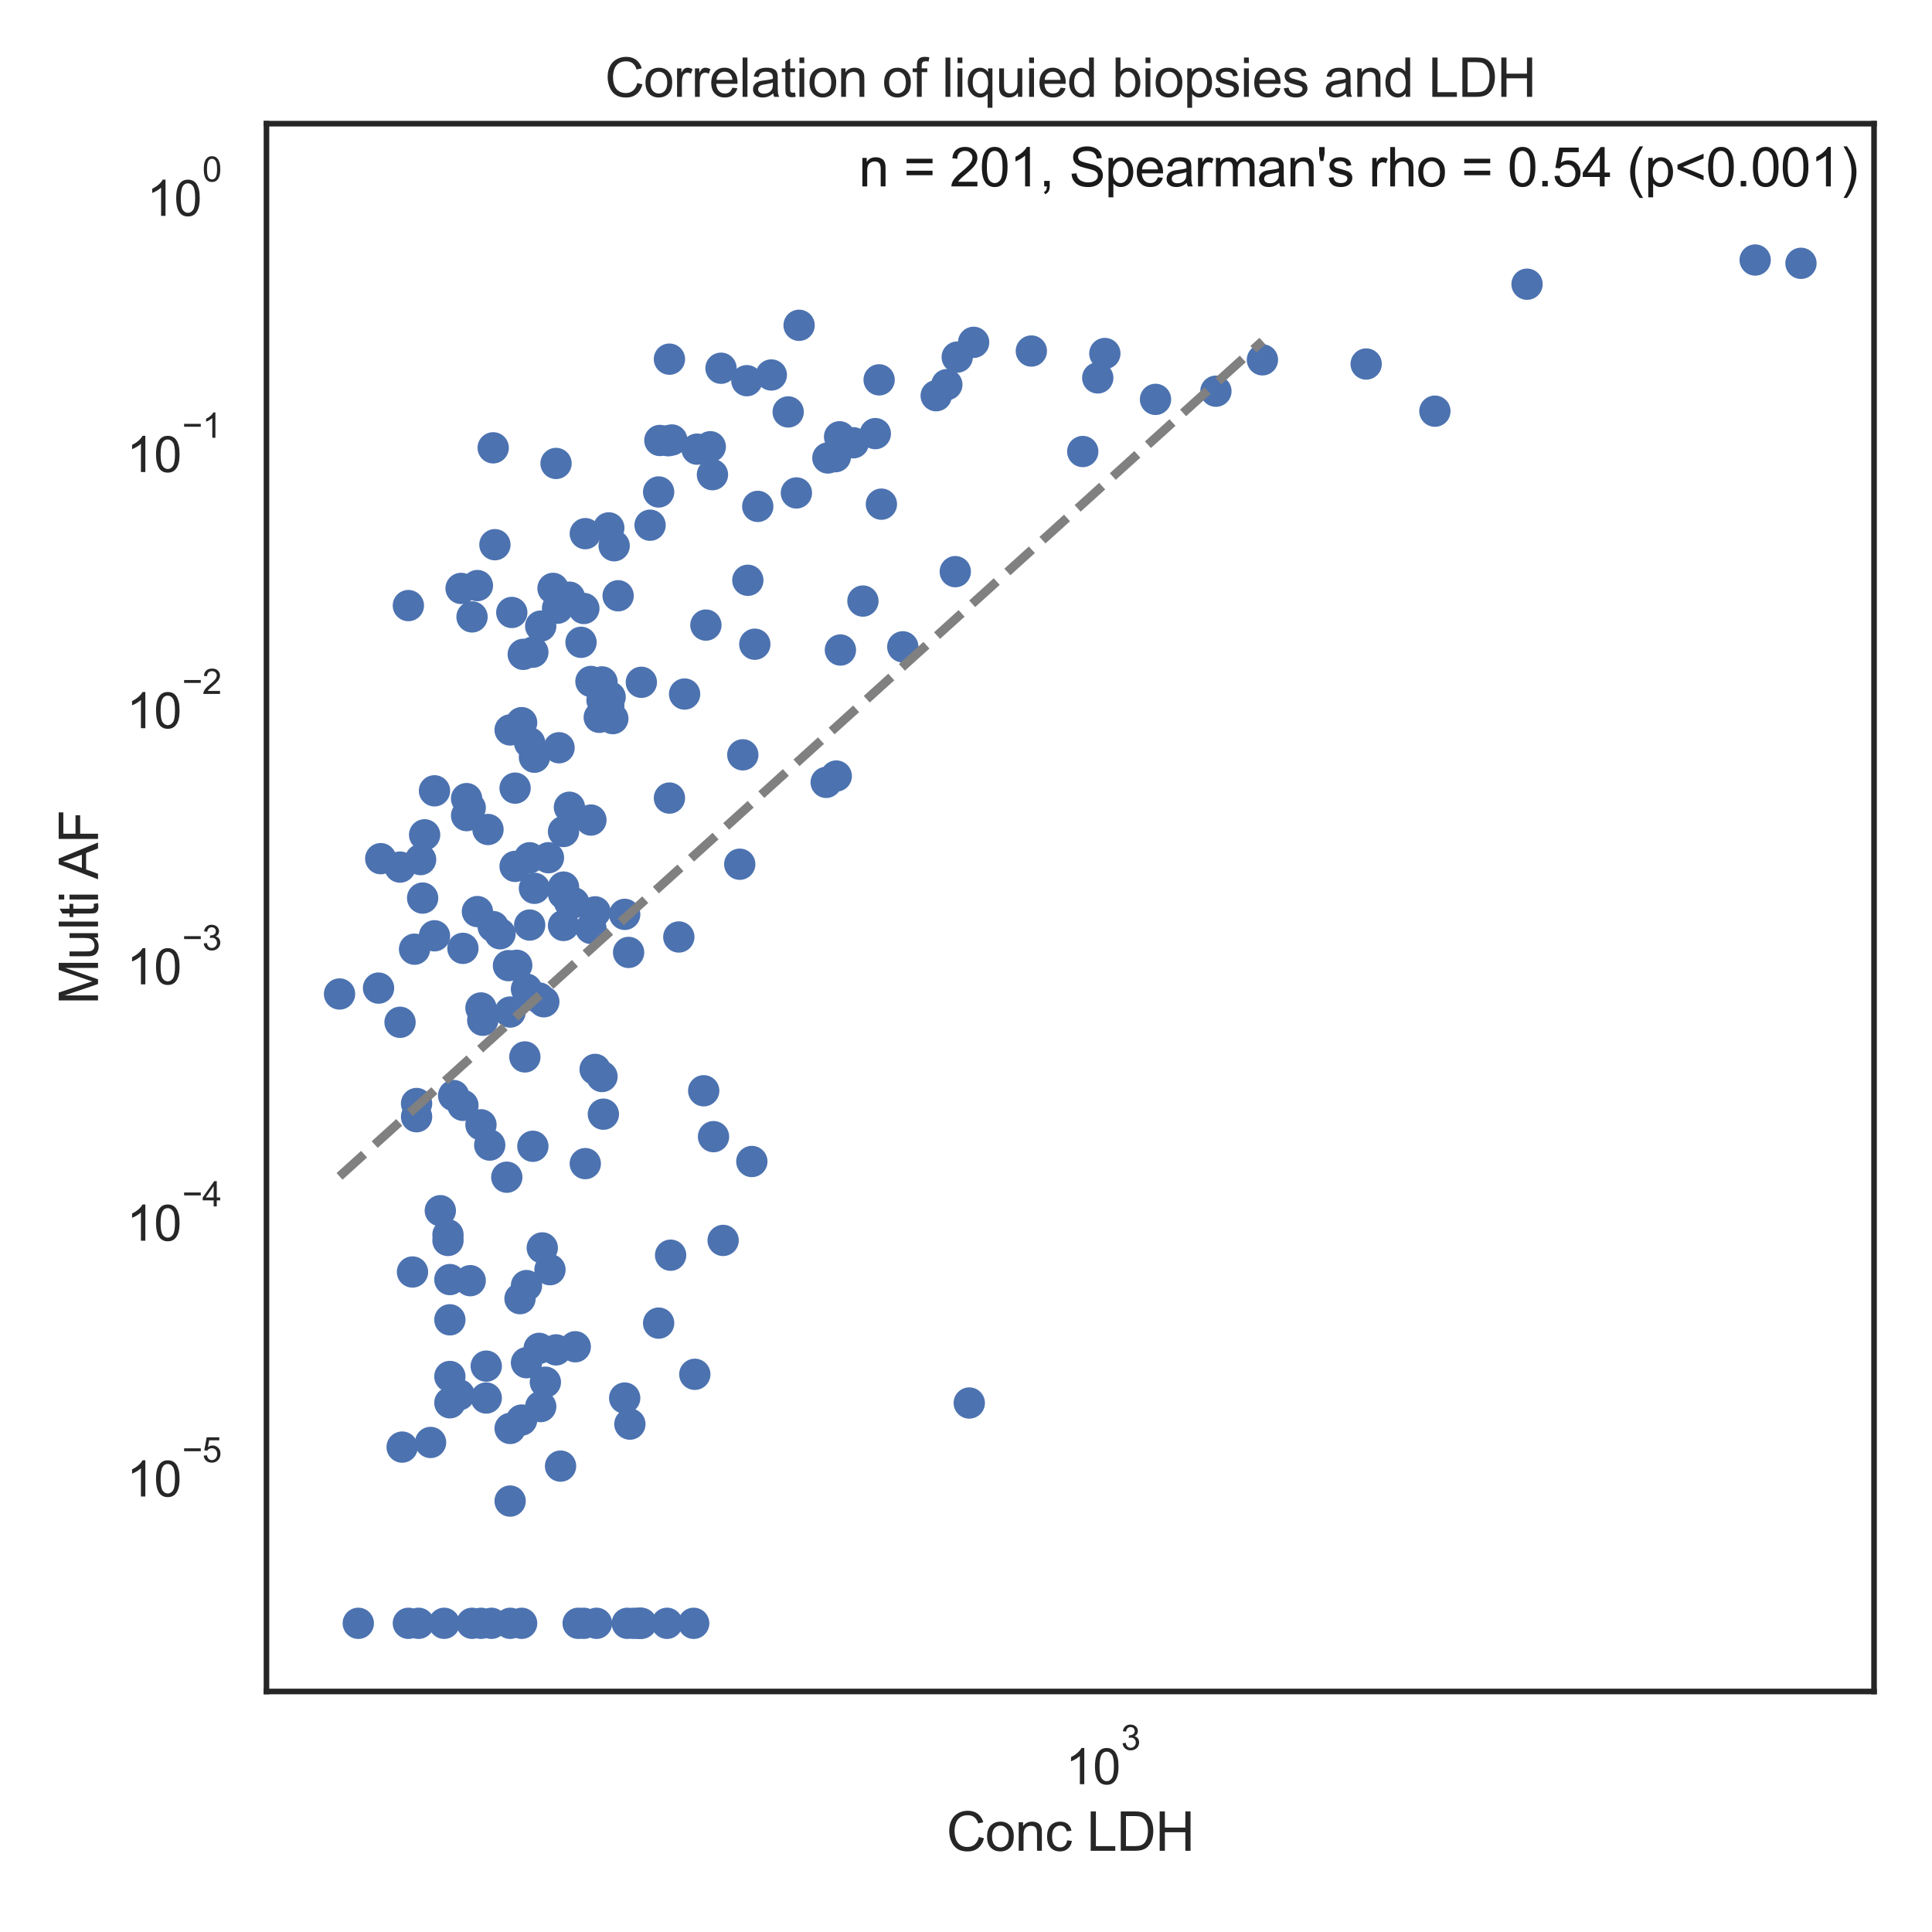 <?xml version="1.0" encoding="utf-8" standalone="no"?>
<!DOCTYPE svg PUBLIC "-//W3C//DTD SVG 1.1//EN"
  "http://www.w3.org/Graphics/SVG/1.1/DTD/svg11.dtd">
<svg xmlns:xlink="http://www.w3.org/1999/xlink" width="432pt" height="432pt" viewBox="0 0 432 432" xmlns="http://www.w3.org/2000/svg" version="1.1">
 <defs>
  <style type="text/css">*{stroke-linejoin: round; stroke-linecap: butt}</style>
 </defs>
 <g id="figure_1">
  <g id="patch_1">
   <path d="M 0 432 
L 432 432 
L 432 0 
L 0 0 
z
" style="fill: #ffffff"/>
  </g>
  <g id="axes_1">
   <g id="patch_2">
    <path d="M 59.583 378.218 
L 419.04 378.218 
L 419.04 27.656 
L 59.583 27.656 
z
" style="fill: #ffffff"/>
   </g>
   <g id="matplotlib.axis_1">
    <g id="xtick_1">
     <g id="text_1">
      <!-- $\mathdefault{10^{3}}$ -->
      <g style="fill: #262626" transform="translate(238.255 399.061)scale(0.11 -0.11)">
       <defs>
        <path id="ArialMT-31" d="M 2384 0 
L 1822 0 
L 1822 3584 
Q 1619 3391 1289 3197 
Q 959 3003 697 2906 
L 697 3450 
Q 1169 3672 1522 3987 
Q 1875 4303 2022 4600 
L 2384 4600 
L 2384 0 
z
" transform="scale(0.016)"/>
        <path id="ArialMT-30" d="M 266 2259 
Q 266 3072 433 3567 
Q 600 4063 929 4331 
Q 1259 4600 1759 4600 
Q 2128 4600 2406 4451 
Q 2684 4303 2865 4023 
Q 3047 3744 3150 3342 
Q 3253 2941 3253 2259 
Q 3253 1453 3087 958 
Q 2922 463 2592 192 
Q 2263 -78 1759 -78 
Q 1097 -78 719 397 
Q 266 969 266 2259 
z
M 844 2259 
Q 844 1131 1108 757 
Q 1372 384 1759 384 
Q 2147 384 2411 759 
Q 2675 1134 2675 2259 
Q 2675 3391 2411 3762 
Q 2147 4134 1753 4134 
Q 1366 4134 1134 3806 
Q 844 3388 844 2259 
z
" transform="scale(0.016)"/>
        <path id="ArialMT-33" d="M 269 1209 
L 831 1284 
Q 928 806 1161 595 
Q 1394 384 1728 384 
Q 2125 384 2398 659 
Q 2672 934 2672 1341 
Q 2672 1728 2419 1979 
Q 2166 2231 1775 2231 
Q 1616 2231 1378 2169 
L 1441 2663 
Q 1497 2656 1531 2656 
Q 1891 2656 2178 2843 
Q 2466 3031 2466 3422 
Q 2466 3731 2256 3934 
Q 2047 4138 1716 4138 
Q 1388 4138 1169 3931 
Q 950 3725 888 3313 
L 325 3413 
Q 428 3978 793 4289 
Q 1159 4600 1703 4600 
Q 2078 4600 2393 4439 
Q 2709 4278 2876 4000 
Q 3044 3722 3044 3409 
Q 3044 3113 2884 2869 
Q 2725 2625 2413 2481 
Q 2819 2388 3044 2092 
Q 3269 1797 3269 1353 
Q 3269 753 2831 336 
Q 2394 -81 1725 -81 
Q 1122 -81 723 278 
Q 325 638 269 1209 
z
" transform="scale(0.016)"/>
       </defs>
       <use xlink:href="#ArialMT-31" transform="translate(0 0.994)"/>
       <use xlink:href="#ArialMT-30" transform="translate(55.615 0.994)"/>
       <use xlink:href="#ArialMT-33" transform="translate(112.973 70.688)scale(0.7)"/>
      </g>
     </g>
    </g>
    <g id="xtick_2"/>
    <g id="xtick_3"/>
    <g id="xtick_4"/>
    <g id="xtick_5"/>
    <g id="xtick_6"/>
    <g id="xtick_7"/>
    <g id="xtick_8"/>
    <g id="xtick_9"/>
    <g id="xtick_10"/>
    <g id="xtick_11"/>
    <g id="xtick_12"/>
    <g id="xtick_13"/>
    <g id="text_2">
     <!-- Conc LDH -->
     <g style="fill: #262626" transform="translate(211.636 413.837)scale(0.12 -0.12)">
      <defs>
       <path id="ArialMT-43" d="M 3763 1606 
L 4369 1453 
Q 4178 706 3683 314 
Q 3188 -78 2472 -78 
Q 1731 -78 1267 223 
Q 803 525 561 1097 
Q 319 1669 319 2325 
Q 319 3041 592 3573 
Q 866 4106 1370 4382 
Q 1875 4659 2481 4659 
Q 3169 4659 3637 4309 
Q 4106 3959 4291 3325 
L 3694 3184 
Q 3534 3684 3231 3912 
Q 2928 4141 2469 4141 
Q 1941 4141 1586 3887 
Q 1231 3634 1087 3207 
Q 944 2781 944 2328 
Q 944 1744 1114 1308 
Q 1284 872 1643 656 
Q 2003 441 2422 441 
Q 2931 441 3284 734 
Q 3638 1028 3763 1606 
z
" transform="scale(0.016)"/>
       <path id="ArialMT-6f" d="M 213 1659 
Q 213 2581 725 3025 
Q 1153 3394 1769 3394 
Q 2453 3394 2887 2945 
Q 3322 2497 3322 1706 
Q 3322 1066 3130 698 
Q 2938 331 2570 128 
Q 2203 -75 1769 -75 
Q 1072 -75 642 372 
Q 213 819 213 1659 
z
M 791 1659 
Q 791 1022 1069 705 
Q 1347 388 1769 388 
Q 2188 388 2466 706 
Q 2744 1025 2744 1678 
Q 2744 2294 2464 2611 
Q 2184 2928 1769 2928 
Q 1347 2928 1069 2612 
Q 791 2297 791 1659 
z
" transform="scale(0.016)"/>
       <path id="ArialMT-6e" d="M 422 0 
L 422 3319 
L 928 3319 
L 928 2847 
Q 1294 3394 1984 3394 
Q 2284 3394 2536 3286 
Q 2788 3178 2913 3003 
Q 3038 2828 3088 2588 
Q 3119 2431 3119 2041 
L 3119 0 
L 2556 0 
L 2556 2019 
Q 2556 2363 2490 2533 
Q 2425 2703 2258 2804 
Q 2091 2906 1866 2906 
Q 1506 2906 1245 2678 
Q 984 2450 984 1813 
L 984 0 
L 422 0 
z
" transform="scale(0.016)"/>
       <path id="ArialMT-63" d="M 2588 1216 
L 3141 1144 
Q 3050 572 2676 248 
Q 2303 -75 1759 -75 
Q 1078 -75 664 370 
Q 250 816 250 1647 
Q 250 2184 428 2587 
Q 606 2991 970 3192 
Q 1334 3394 1763 3394 
Q 2303 3394 2647 3120 
Q 2991 2847 3088 2344 
L 2541 2259 
Q 2463 2594 2264 2762 
Q 2066 2931 1784 2931 
Q 1359 2931 1093 2626 
Q 828 2322 828 1663 
Q 828 994 1084 691 
Q 1341 388 1753 388 
Q 2084 388 2306 591 
Q 2528 794 2588 1216 
z
" transform="scale(0.016)"/>
       <path id="ArialMT-20" transform="scale(0.016)"/>
       <path id="ArialMT-4c" d="M 469 0 
L 469 4581 
L 1075 4581 
L 1075 541 
L 3331 541 
L 3331 0 
L 469 0 
z
" transform="scale(0.016)"/>
       <path id="ArialMT-44" d="M 494 0 
L 494 4581 
L 2072 4581 
Q 2606 4581 2888 4516 
Q 3281 4425 3559 4188 
Q 3922 3881 4101 3404 
Q 4281 2928 4281 2316 
Q 4281 1794 4159 1391 
Q 4038 988 3847 723 
Q 3656 459 3429 307 
Q 3203 156 2883 78 
Q 2563 0 2147 0 
L 494 0 
z
M 1100 541 
L 2078 541 
Q 2531 541 2789 625 
Q 3047 709 3200 863 
Q 3416 1078 3536 1442 
Q 3656 1806 3656 2325 
Q 3656 3044 3420 3430 
Q 3184 3816 2847 3947 
Q 2603 4041 2063 4041 
L 1100 4041 
L 1100 541 
z
" transform="scale(0.016)"/>
       <path id="ArialMT-48" d="M 513 0 
L 513 4581 
L 1119 4581 
L 1119 2700 
L 3500 2700 
L 3500 4581 
L 4106 4581 
L 4106 0 
L 3500 0 
L 3500 2159 
L 1119 2159 
L 1119 0 
L 513 0 
z
" transform="scale(0.016)"/>
      </defs>
      <use xlink:href="#ArialMT-43"/>
      <use xlink:href="#ArialMT-6f" x="72.217"/>
      <use xlink:href="#ArialMT-6e" x="127.832"/>
      <use xlink:href="#ArialMT-63" x="183.447"/>
      <use xlink:href="#ArialMT-20" x="233.447"/>
      <use xlink:href="#ArialMT-4c" x="261.23"/>
      <use xlink:href="#ArialMT-44" x="316.846"/>
      <use xlink:href="#ArialMT-48" x="389.062"/>
     </g>
    </g>
   </g>
   <g id="matplotlib.axis_2">
    <g id="ytick_1">
     <g id="text_3">
      <!-- $\mathdefault{10^{-5}}$ -->
      <g style="fill: #262626" transform="translate(28.303 334.721)scale(0.11 -0.11)">
       <defs>
        <path id="ArialMT-2212" d="M 3381 1997 
L 356 1997 
L 356 2522 
L 3381 2522 
L 3381 1997 
z
" transform="scale(0.016)"/>
        <path id="ArialMT-35" d="M 266 1200 
L 856 1250 
Q 922 819 1161 601 
Q 1400 384 1738 384 
Q 2144 384 2425 690 
Q 2706 997 2706 1503 
Q 2706 1984 2436 2262 
Q 2166 2541 1728 2541 
Q 1456 2541 1237 2417 
Q 1019 2294 894 2097 
L 366 2166 
L 809 4519 
L 3088 4519 
L 3088 3981 
L 1259 3981 
L 1013 2750 
Q 1425 3038 1878 3038 
Q 2478 3038 2890 2622 
Q 3303 2206 3303 1553 
Q 3303 931 2941 478 
Q 2500 -78 1738 -78 
Q 1113 -78 717 272 
Q 322 622 266 1200 
z
" transform="scale(0.016)"/>
       </defs>
       <use xlink:href="#ArialMT-31" transform="translate(0 0.88)"/>
       <use xlink:href="#ArialMT-30" transform="translate(55.615 0.88)"/>
       <use xlink:href="#ArialMT-2212" transform="translate(112.973 70.573)scale(0.7)"/>
       <use xlink:href="#ArialMT-35" transform="translate(153.852 70.573)scale(0.7)"/>
      </g>
     </g>
    </g>
    <g id="ytick_2">
     <g id="text_4">
      <!-- $\mathdefault{10^{-4}}$ -->
      <g style="fill: #262626" transform="translate(28.303 277.441)scale(0.11 -0.11)">
       <defs>
        <path id="ArialMT-34" d="M 2069 0 
L 2069 1097 
L 81 1097 
L 81 1613 
L 2172 4581 
L 2631 4581 
L 2631 1613 
L 3250 1613 
L 3250 1097 
L 2631 1097 
L 2631 0 
L 2069 0 
z
M 2069 1613 
L 2069 3678 
L 634 1613 
L 2069 1613 
z
" transform="scale(0.016)"/>
       </defs>
       <use xlink:href="#ArialMT-31" transform="translate(0 0.202)"/>
       <use xlink:href="#ArialMT-30" transform="translate(55.615 0.202)"/>
       <use xlink:href="#ArialMT-2212" transform="translate(112.973 69.895)scale(0.7)"/>
       <use xlink:href="#ArialMT-34" transform="translate(153.852 69.895)scale(0.7)"/>
      </g>
     </g>
    </g>
    <g id="ytick_3">
     <g id="text_5">
      <!-- $\mathdefault{10^{-3}}$ -->
      <g style="fill: #262626" transform="translate(28.303 220.216)scale(0.11 -0.11)">
       <use xlink:href="#ArialMT-31" transform="translate(0 0.994)"/>
       <use xlink:href="#ArialMT-30" transform="translate(55.615 0.994)"/>
       <use xlink:href="#ArialMT-2212" transform="translate(112.973 70.688)scale(0.7)"/>
       <use xlink:href="#ArialMT-33" transform="translate(153.852 70.688)scale(0.7)"/>
      </g>
     </g>
    </g>
    <g id="ytick_4">
     <g id="text_6">
      <!-- $\mathdefault{10^{-2}}$ -->
      <g style="fill: #262626" transform="translate(28.303 162.936)scale(0.11 -0.11)">
       <defs>
        <path id="ArialMT-32" d="M 3222 541 
L 3222 0 
L 194 0 
Q 188 203 259 391 
Q 375 700 629 1000 
Q 884 1300 1366 1694 
Q 2113 2306 2375 2664 
Q 2638 3022 2638 3341 
Q 2638 3675 2398 3904 
Q 2159 4134 1775 4134 
Q 1369 4134 1125 3890 
Q 881 3647 878 3216 
L 300 3275 
Q 359 3922 746 4261 
Q 1134 4600 1788 4600 
Q 2447 4600 2831 4234 
Q 3216 3869 3216 3328 
Q 3216 3053 3103 2787 
Q 2991 2522 2730 2228 
Q 2469 1934 1863 1422 
Q 1356 997 1212 845 
Q 1069 694 975 541 
L 3222 541 
z
" transform="scale(0.016)"/>
       </defs>
       <use xlink:href="#ArialMT-31" transform="translate(0 0.994)"/>
       <use xlink:href="#ArialMT-30" transform="translate(55.615 0.994)"/>
       <use xlink:href="#ArialMT-2212" transform="translate(112.973 70.688)scale(0.7)"/>
       <use xlink:href="#ArialMT-32" transform="translate(153.852 70.688)scale(0.7)"/>
      </g>
     </g>
    </g>
    <g id="ytick_5">
     <g id="text_7">
      <!-- $\mathdefault{10^{-1}}$ -->
      <g style="fill: #262626" transform="translate(28.303 105.656)scale(0.11 -0.11)">
       <use xlink:href="#ArialMT-31" transform="translate(0 0.994)"/>
       <use xlink:href="#ArialMT-30" transform="translate(55.615 0.994)"/>
       <use xlink:href="#ArialMT-2212" transform="translate(112.973 70.688)scale(0.7)"/>
       <use xlink:href="#ArialMT-31" transform="translate(153.852 70.688)scale(0.7)"/>
      </g>
     </g>
    </g>
    <g id="ytick_6">
     <g id="text_8">
      <!-- $\mathdefault{10^{0}}$ -->
      <g style="fill: #262626" transform="translate(32.813 48.375)scale(0.11 -0.11)">
       <use xlink:href="#ArialMT-31" transform="translate(0 0.994)"/>
       <use xlink:href="#ArialMT-30" transform="translate(55.615 0.994)"/>
       <use xlink:href="#ArialMT-30" transform="translate(112.973 70.688)scale(0.7)"/>
      </g>
     </g>
    </g>
    <g id="ytick_7"/>
    <g id="ytick_8"/>
    <g id="ytick_9"/>
    <g id="ytick_10"/>
    <g id="ytick_11"/>
    <g id="ytick_12"/>
    <g id="ytick_13"/>
    <g id="ytick_14"/>
    <g id="ytick_15"/>
    <g id="ytick_16"/>
    <g id="ytick_17"/>
    <g id="ytick_18"/>
    <g id="ytick_19"/>
    <g id="ytick_20"/>
    <g id="ytick_21"/>
    <g id="ytick_22"/>
    <g id="ytick_23"/>
    <g id="ytick_24"/>
    <g id="ytick_25"/>
    <g id="ytick_26"/>
    <g id="ytick_27"/>
    <g id="ytick_28"/>
    <g id="ytick_29"/>
    <g id="ytick_30"/>
    <g id="ytick_31"/>
    <g id="ytick_32"/>
    <g id="ytick_33"/>
    <g id="ytick_34"/>
    <g id="ytick_35"/>
    <g id="ytick_36"/>
    <g id="ytick_37"/>
    <g id="ytick_38"/>
    <g id="ytick_39"/>
    <g id="ytick_40"/>
    <g id="ytick_41"/>
    <g id="ytick_42"/>
    <g id="ytick_43"/>
    <g id="ytick_44"/>
    <g id="ytick_45"/>
    <g id="ytick_46"/>
    <g id="ytick_47"/>
    <g id="ytick_48"/>
    <g id="ytick_49"/>
    <g id="ytick_50"/>
    <g id="ytick_51"/>
    <g id="ytick_52"/>
    <g id="ytick_53"/>
    <g id="ytick_54"/>
    <g id="text_9">
     <!-- Multi AF -->
     <g style="fill: #262626" transform="translate(21.918 224.608)rotate(-90)scale(0.12 -0.12)">
      <defs>
       <path id="ArialMT-4d" d="M 475 0 
L 475 4581 
L 1388 4581 
L 2472 1338 
Q 2622 884 2691 659 
Q 2769 909 2934 1394 
L 4031 4581 
L 4847 4581 
L 4847 0 
L 4263 0 
L 4263 3834 
L 2931 0 
L 2384 0 
L 1059 3900 
L 1059 0 
L 475 0 
z
" transform="scale(0.016)"/>
       <path id="ArialMT-75" d="M 2597 0 
L 2597 488 
Q 2209 -75 1544 -75 
Q 1250 -75 995 37 
Q 741 150 617 320 
Q 494 491 444 738 
Q 409 903 409 1263 
L 409 3319 
L 972 3319 
L 972 1478 
Q 972 1038 1006 884 
Q 1059 663 1231 536 
Q 1403 409 1656 409 
Q 1909 409 2131 539 
Q 2353 669 2445 892 
Q 2538 1116 2538 1541 
L 2538 3319 
L 3100 3319 
L 3100 0 
L 2597 0 
z
" transform="scale(0.016)"/>
       <path id="ArialMT-6c" d="M 409 0 
L 409 4581 
L 972 4581 
L 972 0 
L 409 0 
z
" transform="scale(0.016)"/>
       <path id="ArialMT-74" d="M 1650 503 
L 1731 6 
Q 1494 -44 1306 -44 
Q 1000 -44 831 53 
Q 663 150 594 308 
Q 525 466 525 972 
L 525 2881 
L 113 2881 
L 113 3319 
L 525 3319 
L 525 4141 
L 1084 4478 
L 1084 3319 
L 1650 3319 
L 1650 2881 
L 1084 2881 
L 1084 941 
Q 1084 700 1114 631 
Q 1144 563 1211 522 
Q 1278 481 1403 481 
Q 1497 481 1650 503 
z
" transform="scale(0.016)"/>
       <path id="ArialMT-69" d="M 425 3934 
L 425 4581 
L 988 4581 
L 988 3934 
L 425 3934 
z
M 425 0 
L 425 3319 
L 988 3319 
L 988 0 
L 425 0 
z
" transform="scale(0.016)"/>
       <path id="ArialMT-41" d="M -9 0 
L 1750 4581 
L 2403 4581 
L 4278 0 
L 3588 0 
L 3053 1388 
L 1138 1388 
L 634 0 
L -9 0 
z
M 1313 1881 
L 2866 1881 
L 2388 3150 
Q 2169 3728 2063 4100 
Q 1975 3659 1816 3225 
L 1313 1881 
z
" transform="scale(0.016)"/>
       <path id="ArialMT-46" d="M 525 0 
L 525 4581 
L 3616 4581 
L 3616 4041 
L 1131 4041 
L 1131 2622 
L 3281 2622 
L 3281 2081 
L 1131 2081 
L 1131 0 
L 525 0 
z
" transform="scale(0.016)"/>
      </defs>
      <use xlink:href="#ArialMT-4d"/>
      <use xlink:href="#ArialMT-75" x="83.301"/>
      <use xlink:href="#ArialMT-6c" x="138.916"/>
      <use xlink:href="#ArialMT-74" x="161.133"/>
      <use xlink:href="#ArialMT-69" x="188.916"/>
      <use xlink:href="#ArialMT-20" x="211.133"/>
      <use xlink:href="#ArialMT-41" x="233.416"/>
      <use xlink:href="#ArialMT-46" x="300.115"/>
     </g>
    </g>
   </g>
   <g id="PathCollection_1">
    <defs>
     <path id="m12930d4bd7" d="M 0 3 
C 0.796 3 1.559 2.684 2.121 2.121 
C 2.684 1.559 3 0.796 3 0 
C 3 -0.796 2.684 -1.559 2.121 -2.121 
C 1.559 -2.684 0.796 -3 0 -3 
C -0.796 -3 -1.559 -2.684 -2.121 -2.121 
C -2.684 -1.559 -3 -0.796 -3 0 
C -3 0.796 -2.684 1.559 -2.121 2.121 
C -1.559 2.684 -0.796 3 0 3 
z
" style="stroke: #4c72b0"/>
    </defs>
    <g clip-path="url(#p823c551a4f)">
     <use xlink:href="#m12930d4bd7" x="75.922" y="222.26" style="fill: #4c72b0; stroke: #4c72b0"/>
     <use xlink:href="#m12930d4bd7" x="80.115" y="362.976" style="fill: #4c72b0; stroke: #4c72b0"/>
     <use xlink:href="#m12930d4bd7" x="84.641" y="220.942" style="fill: #4c72b0; stroke: #4c72b0"/>
     <use xlink:href="#m12930d4bd7" x="85.132" y="192" style="fill: #4c72b0; stroke: #4c72b0"/>
     <use xlink:href="#m12930d4bd7" x="89.45" y="193.883" style="fill: #4c72b0; stroke: #4c72b0"/>
     <use xlink:href="#m12930d4bd7" x="89.45" y="228.59" style="fill: #4c72b0; stroke: #4c72b0"/>
     <use xlink:href="#m12930d4bd7" x="89.92" y="323.576" style="fill: #4c72b0; stroke: #4c72b0"/>
     <use xlink:href="#m12930d4bd7" x="91.314" y="362.976" style="fill: #4c72b0; stroke: #4c72b0"/>
     <use xlink:href="#m12930d4bd7" x="91.314" y="135.408" style="fill: #4c72b0; stroke: #4c72b0"/>
     <use xlink:href="#m12930d4bd7" x="92.234" y="284.421" style="fill: #4c72b0; stroke: #4c72b0"/>
     <use xlink:href="#m12930d4bd7" x="92.691" y="212.241" style="fill: #4c72b0; stroke: #4c72b0"/>
     <use xlink:href="#m12930d4bd7" x="93.146" y="249.704" style="fill: #4c72b0; stroke: #4c72b0"/>
     <use xlink:href="#m12930d4bd7" x="93.146" y="246.749" style="fill: #4c72b0; stroke: #4c72b0"/>
     <use xlink:href="#m12930d4bd7" x="93.599" y="362.976" style="fill: #4c72b0; stroke: #4c72b0"/>
     <use xlink:href="#m12930d4bd7" x="94.05" y="192.208" style="fill: #4c72b0; stroke: #4c72b0"/>
     <use xlink:href="#m12930d4bd7" x="94.499" y="200.813" style="fill: #4c72b0; stroke: #4c72b0"/>
     <use xlink:href="#m12930d4bd7" x="94.946" y="186.669" style="fill: #4c72b0; stroke: #4c72b0"/>
     <use xlink:href="#m12930d4bd7" x="96.276" y="322.538" style="fill: #4c72b0; stroke: #4c72b0"/>
     <use xlink:href="#m12930d4bd7" x="97.153" y="209.247" style="fill: #4c72b0; stroke: #4c72b0"/>
     <use xlink:href="#m12930d4bd7" x="97.153" y="176.826" style="fill: #4c72b0; stroke: #4c72b0"/>
     <use xlink:href="#m12930d4bd7" x="98.456" y="270.714" style="fill: #4c72b0; stroke: #4c72b0"/>
     <use xlink:href="#m12930d4bd7" x="99.316" y="362.976" style="fill: #4c72b0; stroke: #4c72b0"/>
     <use xlink:href="#m12930d4bd7" x="100.168" y="277.368" style="fill: #4c72b0; stroke: #4c72b0"/>
     <use xlink:href="#m12930d4bd7" x="100.168" y="276.104" style="fill: #4c72b0; stroke: #4c72b0"/>
     <use xlink:href="#m12930d4bd7" x="100.592" y="313.667" style="fill: #4c72b0; stroke: #4c72b0"/>
     <use xlink:href="#m12930d4bd7" x="100.592" y="295.115" style="fill: #4c72b0; stroke: #4c72b0"/>
     <use xlink:href="#m12930d4bd7" x="100.592" y="307.783" style="fill: #4c72b0; stroke: #4c72b0"/>
     <use xlink:href="#m12930d4bd7" x="100.592" y="286.118" style="fill: #4c72b0; stroke: #4c72b0"/>
     <use xlink:href="#m12930d4bd7" x="101.434" y="244.967" style="fill: #4c72b0; stroke: #4c72b0"/>
     <use xlink:href="#m12930d4bd7" x="102.685" y="311.891" style="fill: #4c72b0; stroke: #4c72b0"/>
     <use xlink:href="#m12930d4bd7" x="103.099" y="131.573" style="fill: #4c72b0; stroke: #4c72b0"/>
     <use xlink:href="#m12930d4bd7" x="103.511" y="247.156" style="fill: #4c72b0; stroke: #4c72b0"/>
     <use xlink:href="#m12930d4bd7" x="103.511" y="212.053" style="fill: #4c72b0; stroke: #4c72b0"/>
     <use xlink:href="#m12930d4bd7" x="104.33" y="182.373" style="fill: #4c72b0; stroke: #4c72b0"/>
     <use xlink:href="#m12930d4bd7" x="104.33" y="178.571" style="fill: #4c72b0; stroke: #4c72b0"/>
     <use xlink:href="#m12930d4bd7" x="105.143" y="180.63" style="fill: #4c72b0; stroke: #4c72b0"/>
     <use xlink:href="#m12930d4bd7" x="105.143" y="286.363" style="fill: #4c72b0; stroke: #4c72b0"/>
     <use xlink:href="#m12930d4bd7" x="105.547" y="137.94" style="fill: #4c72b0; stroke: #4c72b0"/>
     <use xlink:href="#m12930d4bd7" x="105.547" y="362.976" style="fill: #4c72b0; stroke: #4c72b0"/>
     <use xlink:href="#m12930d4bd7" x="106.75" y="130.934" style="fill: #4c72b0; stroke: #4c72b0"/>
     <use xlink:href="#m12930d4bd7" x="106.75" y="203.833" style="fill: #4c72b0; stroke: #4c72b0"/>
     <use xlink:href="#m12930d4bd7" x="107.545" y="225.379" style="fill: #4c72b0; stroke: #4c72b0"/>
     <use xlink:href="#m12930d4bd7" x="107.545" y="362.976" style="fill: #4c72b0; stroke: #4c72b0"/>
     <use xlink:href="#m12930d4bd7" x="107.545" y="251.508" style="fill: #4c72b0; stroke: #4c72b0"/>
     <use xlink:href="#m12930d4bd7" x="107.94" y="228.132" style="fill: #4c72b0; stroke: #4c72b0"/>
     <use xlink:href="#m12930d4bd7" x="108.725" y="312.6" style="fill: #4c72b0; stroke: #4c72b0"/>
     <use xlink:href="#m12930d4bd7" x="108.725" y="305.47" style="fill: #4c72b0; stroke: #4c72b0"/>
     <use xlink:href="#m12930d4bd7" x="109.116" y="185.476" style="fill: #4c72b0; stroke: #4c72b0"/>
     <use xlink:href="#m12930d4bd7" x="109.505" y="256.04" style="fill: #4c72b0; stroke: #4c72b0"/>
     <use xlink:href="#m12930d4bd7" x="109.893" y="362.976" style="fill: #4c72b0; stroke: #4c72b0"/>
     <use xlink:href="#m12930d4bd7" x="110.279" y="207.187" style="fill: #4c72b0; stroke: #4c72b0"/>
     <use xlink:href="#m12930d4bd7" x="110.279" y="100.134" style="fill: #4c72b0; stroke: #4c72b0"/>
     <use xlink:href="#m12930d4bd7" x="110.664" y="121.796" style="fill: #4c72b0; stroke: #4c72b0"/>
     <use xlink:href="#m12930d4bd7" x="111.81" y="208.795" style="fill: #4c72b0; stroke: #4c72b0"/>
     <use xlink:href="#m12930d4bd7" x="113.32" y="263.227" style="fill: #4c72b0; stroke: #4c72b0"/>
     <use xlink:href="#m12930d4bd7" x="113.694" y="215.919" style="fill: #4c72b0; stroke: #4c72b0"/>
     <use xlink:href="#m12930d4bd7" x="114.066" y="362.976" style="fill: #4c72b0; stroke: #4c72b0"/>
     <use xlink:href="#m12930d4bd7" x="114.066" y="163.216" style="fill: #4c72b0; stroke: #4c72b0"/>
     <use xlink:href="#m12930d4bd7" x="114.066" y="319.403" style="fill: #4c72b0; stroke: #4c72b0"/>
     <use xlink:href="#m12930d4bd7" x="114.066" y="226.296" style="fill: #4c72b0; stroke: #4c72b0"/>
     <use xlink:href="#m12930d4bd7" x="114.066" y="335.646" style="fill: #4c72b0; stroke: #4c72b0"/>
     <use xlink:href="#m12930d4bd7" x="114.438" y="136.948" style="fill: #4c72b0; stroke: #4c72b0"/>
     <use xlink:href="#m12930d4bd7" x="115.176" y="176.23" style="fill: #4c72b0; stroke: #4c72b0"/>
     <use xlink:href="#m12930d4bd7" x="115.176" y="193.725" style="fill: #4c72b0; stroke: #4c72b0"/>
     <use xlink:href="#m12930d4bd7" x="115.544" y="215.843" style="fill: #4c72b0; stroke: #4c72b0"/>
     <use xlink:href="#m12930d4bd7" x="116.275" y="290.383" style="fill: #4c72b0; stroke: #4c72b0"/>
     <use xlink:href="#m12930d4bd7" x="116.638" y="362.976" style="fill: #4c72b0; stroke: #4c72b0"/>
     <use xlink:href="#m12930d4bd7" x="116.638" y="317.527" style="fill: #4c72b0; stroke: #4c72b0"/>
     <use xlink:href="#m12930d4bd7" x="116.638" y="161.586" style="fill: #4c72b0; stroke: #4c72b0"/>
     <use xlink:href="#m12930d4bd7" x="117" y="146.317" style="fill: #4c72b0; stroke: #4c72b0"/>
     <use xlink:href="#m12930d4bd7" x="117.362" y="236.329" style="fill: #4c72b0; stroke: #4c72b0"/>
     <use xlink:href="#m12930d4bd7" x="117.721" y="287.461" style="fill: #4c72b0; stroke: #4c72b0"/>
     <use xlink:href="#m12930d4bd7" x="117.721" y="304.705" style="fill: #4c72b0; stroke: #4c72b0"/>
     <use xlink:href="#m12930d4bd7" x="117.721" y="221.168" style="fill: #4c72b0; stroke: #4c72b0"/>
     <use xlink:href="#m12930d4bd7" x="118.437" y="206.844" style="fill: #4c72b0; stroke: #4c72b0"/>
     <use xlink:href="#m12930d4bd7" x="118.437" y="166.11" style="fill: #4c72b0; stroke: #4c72b0"/>
     <use xlink:href="#m12930d4bd7" x="118.437" y="191.8" style="fill: #4c72b0; stroke: #4c72b0"/>
     <use xlink:href="#m12930d4bd7" x="119.149" y="256.311" style="fill: #4c72b0; stroke: #4c72b0"/>
     <use xlink:href="#m12930d4bd7" x="119.149" y="145.832" style="fill: #4c72b0; stroke: #4c72b0"/>
     <use xlink:href="#m12930d4bd7" x="119.502" y="198.63" style="fill: #4c72b0; stroke: #4c72b0"/>
     <use xlink:href="#m12930d4bd7" x="119.502" y="169.315" style="fill: #4c72b0; stroke: #4c72b0"/>
     <use xlink:href="#m12930d4bd7" x="120.557" y="301.494" style="fill: #4c72b0; stroke: #4c72b0"/>
     <use xlink:href="#m12930d4bd7" x="120.557" y="223.164" style="fill: #4c72b0; stroke: #4c72b0"/>
     <use xlink:href="#m12930d4bd7" x="120.906" y="314.518" style="fill: #4c72b0; stroke: #4c72b0"/>
     <use xlink:href="#m12930d4bd7" x="120.906" y="140.001" style="fill: #4c72b0; stroke: #4c72b0"/>
     <use xlink:href="#m12930d4bd7" x="121.254" y="279.035" style="fill: #4c72b0; stroke: #4c72b0"/>
     <use xlink:href="#m12930d4bd7" x="121.6" y="224" style="fill: #4c72b0; stroke: #4c72b0"/>
     <use xlink:href="#m12930d4bd7" x="121.946" y="309.06" style="fill: #4c72b0; stroke: #4c72b0"/>
     <use xlink:href="#m12930d4bd7" x="122.634" y="191.791" style="fill: #4c72b0; stroke: #4c72b0"/>
     <use xlink:href="#m12930d4bd7" x="122.976" y="283.906" style="fill: #4c72b0; stroke: #4c72b0"/>
     <use xlink:href="#m12930d4bd7" x="123.657" y="131.564" style="fill: #4c72b0; stroke: #4c72b0"/>
     <use xlink:href="#m12930d4bd7" x="124.334" y="301.836" style="fill: #4c72b0; stroke: #4c72b0"/>
     <use xlink:href="#m12930d4bd7" x="124.334" y="103.628" style="fill: #4c72b0; stroke: #4c72b0"/>
     <use xlink:href="#m12930d4bd7" x="124.671" y="135.995" style="fill: #4c72b0; stroke: #4c72b0"/>
     <use xlink:href="#m12930d4bd7" x="125.007" y="167.197" style="fill: #4c72b0; stroke: #4c72b0"/>
     <use xlink:href="#m12930d4bd7" x="125.341" y="327.827" style="fill: #4c72b0; stroke: #4c72b0"/>
     <use xlink:href="#m12930d4bd7" x="126.007" y="198.354" style="fill: #4c72b0; stroke: #4c72b0"/>
     <use xlink:href="#m12930d4bd7" x="126.007" y="206.938" style="fill: #4c72b0; stroke: #4c72b0"/>
     <use xlink:href="#m12930d4bd7" x="126.007" y="199.847" style="fill: #4c72b0; stroke: #4c72b0"/>
     <use xlink:href="#m12930d4bd7" x="126.007" y="185.927" style="fill: #4c72b0; stroke: #4c72b0"/>
     <use xlink:href="#m12930d4bd7" x="127.327" y="133.529" style="fill: #4c72b0; stroke: #4c72b0"/>
     <use xlink:href="#m12930d4bd7" x="127.327" y="201.675" style="fill: #4c72b0; stroke: #4c72b0"/>
     <use xlink:href="#m12930d4bd7" x="127.327" y="180.503" style="fill: #4c72b0; stroke: #4c72b0"/>
     <use xlink:href="#m12930d4bd7" x="128.306" y="201.864" style="fill: #4c72b0; stroke: #4c72b0"/>
     <use xlink:href="#m12930d4bd7" x="128.63" y="301.139" style="fill: #4c72b0; stroke: #4c72b0"/>
     <use xlink:href="#m12930d4bd7" x="129.276" y="362.976" style="fill: #4c72b0; stroke: #4c72b0"/>
     <use xlink:href="#m12930d4bd7" x="129.918" y="143.622" style="fill: #4c72b0; stroke: #4c72b0"/>
     <use xlink:href="#m12930d4bd7" x="130.555" y="136.06" style="fill: #4c72b0; stroke: #4c72b0"/>
     <use xlink:href="#m12930d4bd7" x="130.555" y="362.976" style="fill: #4c72b0; stroke: #4c72b0"/>
     <use xlink:href="#m12930d4bd7" x="130.873" y="119.326" style="fill: #4c72b0; stroke: #4c72b0"/>
     <use xlink:href="#m12930d4bd7" x="130.873" y="260.188" style="fill: #4c72b0; stroke: #4c72b0"/>
     <use xlink:href="#m12930d4bd7" x="132.133" y="207.596" style="fill: #4c72b0; stroke: #4c72b0"/>
     <use xlink:href="#m12930d4bd7" x="132.133" y="152.377" style="fill: #4c72b0; stroke: #4c72b0"/>
     <use xlink:href="#m12930d4bd7" x="132.133" y="183.365" style="fill: #4c72b0; stroke: #4c72b0"/>
     <use xlink:href="#m12930d4bd7" x="133.069" y="239.122" style="fill: #4c72b0; stroke: #4c72b0"/>
     <use xlink:href="#m12930d4bd7" x="133.069" y="203.889" style="fill: #4c72b0; stroke: #4c72b0"/>
     <use xlink:href="#m12930d4bd7" x="133.379" y="362.976" style="fill: #4c72b0; stroke: #4c72b0"/>
     <use xlink:href="#m12930d4bd7" x="133.996" y="160.393" style="fill: #4c72b0; stroke: #4c72b0"/>
     <use xlink:href="#m12930d4bd7" x="134.609" y="240.712" style="fill: #4c72b0; stroke: #4c72b0"/>
     <use xlink:href="#m12930d4bd7" x="134.609" y="152.476" style="fill: #4c72b0; stroke: #4c72b0"/>
     <use xlink:href="#m12930d4bd7" x="134.609" y="156.547" style="fill: #4c72b0; stroke: #4c72b0"/>
     <use xlink:href="#m12930d4bd7" x="134.915" y="249.132" style="fill: #4c72b0; stroke: #4c72b0"/>
     <use xlink:href="#m12930d4bd7" x="136.128" y="118.037" style="fill: #4c72b0; stroke: #4c72b0"/>
     <use xlink:href="#m12930d4bd7" x="136.128" y="157.884" style="fill: #4c72b0; stroke: #4c72b0"/>
     <use xlink:href="#m12930d4bd7" x="136.429" y="155.856" style="fill: #4c72b0; stroke: #4c72b0"/>
     <use xlink:href="#m12930d4bd7" x="137.028" y="160.689" style="fill: #4c72b0; stroke: #4c72b0"/>
     <use xlink:href="#m12930d4bd7" x="137.327" y="122.03" style="fill: #4c72b0; stroke: #4c72b0"/>
     <use xlink:href="#m12930d4bd7" x="138.217" y="133.217" style="fill: #4c72b0; stroke: #4c72b0"/>
     <use xlink:href="#m12930d4bd7" x="139.685" y="204.454" style="fill: #4c72b0; stroke: #4c72b0"/>
     <use xlink:href="#m12930d4bd7" x="139.685" y="312.608" style="fill: #4c72b0; stroke: #4c72b0"/>
     <use xlink:href="#m12930d4bd7" x="140.266" y="362.976" style="fill: #4c72b0; stroke: #4c72b0"/>
     <use xlink:href="#m12930d4bd7" x="140.556" y="212.965" style="fill: #4c72b0; stroke: #4c72b0"/>
     <use xlink:href="#m12930d4bd7" x="140.844" y="318.437" style="fill: #4c72b0; stroke: #4c72b0"/>
     <use xlink:href="#m12930d4bd7" x="141.706" y="362.976" style="fill: #4c72b0; stroke: #4c72b0"/>
     <use xlink:href="#m12930d4bd7" x="142.843" y="362.976" style="fill: #4c72b0; stroke: #4c72b0"/>
     <use xlink:href="#m12930d4bd7" x="143.126" y="362.976" style="fill: #4c72b0; stroke: #4c72b0"/>
     <use xlink:href="#m12930d4bd7" x="143.407" y="152.564" style="fill: #4c72b0; stroke: #4c72b0"/>
     <use xlink:href="#m12930d4bd7" x="143.407" y="362.976" style="fill: #4c72b0; stroke: #4c72b0"/>
     <use xlink:href="#m12930d4bd7" x="145.358" y="117.434" style="fill: #4c72b0; stroke: #4c72b0"/>
     <use xlink:href="#m12930d4bd7" x="147.274" y="110.006" style="fill: #4c72b0; stroke: #4c72b0"/>
     <use xlink:href="#m12930d4bd7" x="147.274" y="295.853" style="fill: #4c72b0; stroke: #4c72b0"/>
     <use xlink:href="#m12930d4bd7" x="147.545" y="98.489" style="fill: #4c72b0; stroke: #4c72b0"/>
     <use xlink:href="#m12930d4bd7" x="149.155" y="362.976" style="fill: #4c72b0; stroke: #4c72b0"/>
     <use xlink:href="#m12930d4bd7" x="149.421" y="98.551" style="fill: #4c72b0; stroke: #4c72b0"/>
     <use xlink:href="#m12930d4bd7" x="149.687" y="178.45" style="fill: #4c72b0; stroke: #4c72b0"/>
     <use xlink:href="#m12930d4bd7" x="149.687" y="80.308" style="fill: #4c72b0; stroke: #4c72b0"/>
     <use xlink:href="#m12930d4bd7" x="149.951" y="280.664" style="fill: #4c72b0; stroke: #4c72b0"/>
     <use xlink:href="#m12930d4bd7" x="150.215" y="98.379" style="fill: #4c72b0; stroke: #4c72b0"/>
     <use xlink:href="#m12930d4bd7" x="151.785" y="209.511" style="fill: #4c72b0; stroke: #4c72b0"/>
     <use xlink:href="#m12930d4bd7" x="153.076" y="155.186" style="fill: #4c72b0; stroke: #4c72b0"/>
     <use xlink:href="#m12930d4bd7" x="155.109" y="362.976" style="fill: #4c72b0; stroke: #4c72b0"/>
     <use xlink:href="#m12930d4bd7" x="155.361" y="307.298" style="fill: #4c72b0; stroke: #4c72b0"/>
     <use xlink:href="#m12930d4bd7" x="155.862" y="100.43" style="fill: #4c72b0; stroke: #4c72b0"/>
     <use xlink:href="#m12930d4bd7" x="157.35" y="243.898" style="fill: #4c72b0; stroke: #4c72b0"/>
     <use xlink:href="#m12930d4bd7" x="157.842" y="139.769" style="fill: #4c72b0; stroke: #4c72b0"/>
     <use xlink:href="#m12930d4bd7" x="158.818" y="99.891" style="fill: #4c72b0; stroke: #4c72b0"/>
     <use xlink:href="#m12930d4bd7" x="159.303" y="106.136" style="fill: #4c72b0; stroke: #4c72b0"/>
     <use xlink:href="#m12930d4bd7" x="159.545" y="254.162" style="fill: #4c72b0; stroke: #4c72b0"/>
     <use xlink:href="#m12930d4bd7" x="161.22" y="82.339" style="fill: #4c72b0; stroke: #4c72b0"/>
     <use xlink:href="#m12930d4bd7" x="161.694" y="277.361" style="fill: #4c72b0; stroke: #4c72b0"/>
     <use xlink:href="#m12930d4bd7" x="165.41" y="193.243" style="fill: #4c72b0; stroke: #4c72b0"/>
     <use xlink:href="#m12930d4bd7" x="166.092" y="168.78" style="fill: #4c72b0; stroke: #4c72b0"/>
     <use xlink:href="#m12930d4bd7" x="166.995" y="85.122" style="fill: #4c72b0; stroke: #4c72b0"/>
     <use xlink:href="#m12930d4bd7" x="167.219" y="129.753" style="fill: #4c72b0; stroke: #4c72b0"/>
     <use xlink:href="#m12930d4bd7" x="168.113" y="259.715" style="fill: #4c72b0; stroke: #4c72b0"/>
     <use xlink:href="#m12930d4bd7" x="168.778" y="144.046" style="fill: #4c72b0; stroke: #4c72b0"/>
     <use xlink:href="#m12930d4bd7" x="169.439" y="113.23" style="fill: #4c72b0; stroke: #4c72b0"/>
     <use xlink:href="#m12930d4bd7" x="172.469" y="83.847" style="fill: #4c72b0; stroke: #4c72b0"/>
     <use xlink:href="#m12930d4bd7" x="176.241" y="92.11" style="fill: #4c72b0; stroke: #4c72b0"/>
     <use xlink:href="#m12930d4bd7" x="178.077" y="110.223" style="fill: #4c72b0; stroke: #4c72b0"/>
     <use xlink:href="#m12930d4bd7" x="178.682" y="72.737" style="fill: #4c72b0; stroke: #4c72b0"/>
     <use xlink:href="#m12930d4bd7" x="184.738" y="174.94" style="fill: #4c72b0; stroke: #4c72b0"/>
     <use xlink:href="#m12930d4bd7" x="185.117" y="102.404" style="fill: #4c72b0; stroke: #4c72b0"/>
     <use xlink:href="#m12930d4bd7" x="186.806" y="102.12" style="fill: #4c72b0; stroke: #4c72b0"/>
     <use xlink:href="#m12930d4bd7" x="186.992" y="173.526" style="fill: #4c72b0; stroke: #4c72b0"/>
     <use xlink:href="#m12930d4bd7" x="187.733" y="97.669" style="fill: #4c72b0; stroke: #4c72b0"/>
     <use xlink:href="#m12930d4bd7" x="187.917" y="145.346" style="fill: #4c72b0; stroke: #4c72b0"/>
     <use xlink:href="#m12930d4bd7" x="190.823" y="99.005" style="fill: #4c72b0; stroke: #4c72b0"/>
     <use xlink:href="#m12930d4bd7" x="192.951" y="134.399" style="fill: #4c72b0; stroke: #4c72b0"/>
     <use xlink:href="#m12930d4bd7" x="195.724" y="96.959" style="fill: #4c72b0; stroke: #4c72b0"/>
     <use xlink:href="#m12930d4bd7" x="196.575" y="84.937" style="fill: #4c72b0; stroke: #4c72b0"/>
     <use xlink:href="#m12930d4bd7" x="197.083" y="112.732" style="fill: #4c72b0; stroke: #4c72b0"/>
     <use xlink:href="#m12930d4bd7" x="201.867" y="144.635" style="fill: #4c72b0; stroke: #4c72b0"/>
     <use xlink:href="#m12930d4bd7" x="209.337" y="88.484" style="fill: #4c72b0; stroke: #4c72b0"/>
     <use xlink:href="#m12930d4bd7" x="211.713" y="86.007" style="fill: #4c72b0; stroke: #4c72b0"/>
     <use xlink:href="#m12930d4bd7" x="213.605" y="127.825" style="fill: #4c72b0; stroke: #4c72b0"/>
     <use xlink:href="#m12930d4bd7" x="214.037" y="79.848" style="fill: #4c72b0; stroke: #4c72b0"/>
     <use xlink:href="#m12930d4bd7" x="216.731" y="313.717" style="fill: #4c72b0; stroke: #4c72b0"/>
     <use xlink:href="#m12930d4bd7" x="217.707" y="76.549" style="fill: #4c72b0; stroke: #4c72b0"/>
     <use xlink:href="#m12930d4bd7" x="230.613" y="78.493" style="fill: #4c72b0; stroke: #4c72b0"/>
     <use xlink:href="#m12930d4bd7" x="242.107" y="100.961" style="fill: #4c72b0; stroke: #4c72b0"/>
     <use xlink:href="#m12930d4bd7" x="245.461" y="84.501" style="fill: #4c72b0; stroke: #4c72b0"/>
     <use xlink:href="#m12930d4bd7" x="247.047" y="79.045" style="fill: #4c72b0; stroke: #4c72b0"/>
     <use xlink:href="#m12930d4bd7" x="258.375" y="89.302" style="fill: #4c72b0; stroke: #4c72b0"/>
     <use xlink:href="#m12930d4bd7" x="271.88" y="87.471" style="fill: #4c72b0; stroke: #4c72b0"/>
     <use xlink:href="#m12930d4bd7" x="282.282" y="80.456" style="fill: #4c72b0; stroke: #4c72b0"/>
     <use xlink:href="#m12930d4bd7" x="305.481" y="81.395" style="fill: #4c72b0; stroke: #4c72b0"/>
     <use xlink:href="#m12930d4bd7" x="320.846" y="91.941" style="fill: #4c72b0; stroke: #4c72b0"/>
     <use xlink:href="#m12930d4bd7" x="341.453" y="63.548" style="fill: #4c72b0; stroke: #4c72b0"/>
     <use xlink:href="#m12930d4bd7" x="392.463" y="58.14" style="fill: #4c72b0; stroke: #4c72b0"/>
     <use xlink:href="#m12930d4bd7" x="402.701" y="58.879" style="fill: #4c72b0; stroke: #4c72b0"/>
    </g>
   </g>
   <g id="line2d_1">
    <path d="M 75.922 263.041 
L 282.282 76.271 
L 282.282 76.271 
" clip-path="url(#p823c551a4f)" style="fill: none; stroke-dasharray: 7.4,3.2; stroke-dashoffset: 0; stroke: #808080; stroke-width: 2"/>
   </g>
   <g id="patch_3">
    <path d="M 59.583 378.218 
L 59.583 27.656 
" style="fill: none; stroke: #262626; stroke-width: 1.25; stroke-linejoin: miter; stroke-linecap: square"/>
   </g>
   <g id="patch_4">
    <path d="M 419.04 378.218 
L 419.04 27.656 
" style="fill: none; stroke: #262626; stroke-width: 1.25; stroke-linejoin: miter; stroke-linecap: square"/>
   </g>
   <g id="patch_5">
    <path d="M 59.583 378.218 
L 419.04 378.218 
" style="fill: none; stroke: #262626; stroke-width: 1.25; stroke-linejoin: miter; stroke-linecap: square"/>
   </g>
   <g id="patch_6">
    <path d="M 59.583 27.656 
L 419.04 27.656 
" style="fill: none; stroke: #262626; stroke-width: 1.25; stroke-linejoin: miter; stroke-linecap: square"/>
   </g>
   <g id="text_10">
    <!-- n = 201, Spearman's rho = 0.54 (p&lt;0.001) -->
    <g style="fill: #1a1a1a" transform="translate(192.019 41.679)scale(0.12 -0.12)">
     <defs>
      <path id="ArialMT-3d" d="M 3381 2694 
L 356 2694 
L 356 3219 
L 3381 3219 
L 3381 2694 
z
M 3381 1303 
L 356 1303 
L 356 1828 
L 3381 1828 
L 3381 1303 
z
" transform="scale(0.016)"/>
      <path id="ArialMT-2c" d="M 569 0 
L 569 641 
L 1209 641 
L 1209 0 
Q 1209 -353 1084 -570 
Q 959 -788 688 -906 
L 531 -666 
Q 709 -588 793 -436 
Q 878 -284 888 0 
L 569 0 
z
" transform="scale(0.016)"/>
      <path id="ArialMT-53" d="M 288 1472 
L 859 1522 
Q 900 1178 1048 958 
Q 1197 738 1509 602 
Q 1822 466 2213 466 
Q 2559 466 2825 569 
Q 3091 672 3220 851 
Q 3350 1031 3350 1244 
Q 3350 1459 3225 1620 
Q 3100 1781 2813 1891 
Q 2628 1963 1997 2114 
Q 1366 2266 1113 2400 
Q 784 2572 623 2826 
Q 463 3081 463 3397 
Q 463 3744 659 4045 
Q 856 4347 1234 4503 
Q 1613 4659 2075 4659 
Q 2584 4659 2973 4495 
Q 3363 4331 3572 4012 
Q 3781 3694 3797 3291 
L 3216 3247 
Q 3169 3681 2898 3903 
Q 2628 4125 2100 4125 
Q 1550 4125 1298 3923 
Q 1047 3722 1047 3438 
Q 1047 3191 1225 3031 
Q 1400 2872 2139 2705 
Q 2878 2538 3153 2413 
Q 3553 2228 3743 1945 
Q 3934 1663 3934 1294 
Q 3934 928 3725 604 
Q 3516 281 3123 101 
Q 2731 -78 2241 -78 
Q 1619 -78 1198 103 
Q 778 284 539 648 
Q 300 1013 288 1472 
z
" transform="scale(0.016)"/>
      <path id="ArialMT-70" d="M 422 -1272 
L 422 3319 
L 934 3319 
L 934 2888 
Q 1116 3141 1344 3267 
Q 1572 3394 1897 3394 
Q 2322 3394 2647 3175 
Q 2972 2956 3137 2557 
Q 3303 2159 3303 1684 
Q 3303 1175 3120 767 
Q 2938 359 2589 142 
Q 2241 -75 1856 -75 
Q 1575 -75 1351 44 
Q 1128 163 984 344 
L 984 -1272 
L 422 -1272 
z
M 931 1641 
Q 931 1000 1190 694 
Q 1450 388 1819 388 
Q 2194 388 2461 705 
Q 2728 1022 2728 1688 
Q 2728 2322 2467 2637 
Q 2206 2953 1844 2953 
Q 1484 2953 1207 2617 
Q 931 2281 931 1641 
z
" transform="scale(0.016)"/>
      <path id="ArialMT-65" d="M 2694 1069 
L 3275 997 
Q 3138 488 2766 206 
Q 2394 -75 1816 -75 
Q 1088 -75 661 373 
Q 234 822 234 1631 
Q 234 2469 665 2931 
Q 1097 3394 1784 3394 
Q 2450 3394 2872 2941 
Q 3294 2488 3294 1666 
Q 3294 1616 3291 1516 
L 816 1516 
Q 847 969 1125 678 
Q 1403 388 1819 388 
Q 2128 388 2347 550 
Q 2566 713 2694 1069 
z
M 847 1978 
L 2700 1978 
Q 2663 2397 2488 2606 
Q 2219 2931 1791 2931 
Q 1403 2931 1139 2672 
Q 875 2413 847 1978 
z
" transform="scale(0.016)"/>
      <path id="ArialMT-61" d="M 2588 409 
Q 2275 144 1986 34 
Q 1697 -75 1366 -75 
Q 819 -75 525 192 
Q 231 459 231 875 
Q 231 1119 342 1320 
Q 453 1522 633 1644 
Q 813 1766 1038 1828 
Q 1203 1872 1538 1913 
Q 2219 1994 2541 2106 
Q 2544 2222 2544 2253 
Q 2544 2597 2384 2738 
Q 2169 2928 1744 2928 
Q 1347 2928 1158 2789 
Q 969 2650 878 2297 
L 328 2372 
Q 403 2725 575 2942 
Q 747 3159 1072 3276 
Q 1397 3394 1825 3394 
Q 2250 3394 2515 3294 
Q 2781 3194 2906 3042 
Q 3031 2891 3081 2659 
Q 3109 2516 3109 2141 
L 3109 1391 
Q 3109 606 3145 398 
Q 3181 191 3288 0 
L 2700 0 
Q 2613 175 2588 409 
z
M 2541 1666 
Q 2234 1541 1622 1453 
Q 1275 1403 1131 1340 
Q 988 1278 909 1158 
Q 831 1038 831 891 
Q 831 666 1001 516 
Q 1172 366 1500 366 
Q 1825 366 2078 508 
Q 2331 650 2450 897 
Q 2541 1088 2541 1459 
L 2541 1666 
z
" transform="scale(0.016)"/>
      <path id="ArialMT-72" d="M 416 0 
L 416 3319 
L 922 3319 
L 922 2816 
Q 1116 3169 1280 3281 
Q 1444 3394 1641 3394 
Q 1925 3394 2219 3213 
L 2025 2691 
Q 1819 2813 1613 2813 
Q 1428 2813 1281 2702 
Q 1134 2591 1072 2394 
Q 978 2094 978 1738 
L 978 0 
L 416 0 
z
" transform="scale(0.016)"/>
      <path id="ArialMT-6d" d="M 422 0 
L 422 3319 
L 925 3319 
L 925 2853 
Q 1081 3097 1340 3245 
Q 1600 3394 1931 3394 
Q 2300 3394 2536 3241 
Q 2772 3088 2869 2813 
Q 3263 3394 3894 3394 
Q 4388 3394 4653 3120 
Q 4919 2847 4919 2278 
L 4919 0 
L 4359 0 
L 4359 2091 
Q 4359 2428 4304 2576 
Q 4250 2725 4106 2815 
Q 3963 2906 3769 2906 
Q 3419 2906 3187 2673 
Q 2956 2441 2956 1928 
L 2956 0 
L 2394 0 
L 2394 2156 
Q 2394 2531 2256 2718 
Q 2119 2906 1806 2906 
Q 1569 2906 1367 2781 
Q 1166 2656 1075 2415 
Q 984 2175 984 1722 
L 984 0 
L 422 0 
z
" transform="scale(0.016)"/>
      <path id="ArialMT-27" d="M 425 2959 
L 281 3816 
L 281 4581 
L 922 4581 
L 922 3816 
L 772 2959 
L 425 2959 
z
" transform="scale(0.016)"/>
      <path id="ArialMT-73" d="M 197 991 
L 753 1078 
Q 800 744 1014 566 
Q 1228 388 1613 388 
Q 2000 388 2187 545 
Q 2375 703 2375 916 
Q 2375 1106 2209 1216 
Q 2094 1291 1634 1406 
Q 1016 1563 777 1677 
Q 538 1791 414 1992 
Q 291 2194 291 2438 
Q 291 2659 392 2848 
Q 494 3038 669 3163 
Q 800 3259 1026 3326 
Q 1253 3394 1513 3394 
Q 1903 3394 2198 3281 
Q 2494 3169 2634 2976 
Q 2775 2784 2828 2463 
L 2278 2388 
Q 2241 2644 2061 2787 
Q 1881 2931 1553 2931 
Q 1166 2931 1000 2803 
Q 834 2675 834 2503 
Q 834 2394 903 2306 
Q 972 2216 1119 2156 
Q 1203 2125 1616 2013 
Q 2213 1853 2448 1751 
Q 2684 1650 2818 1456 
Q 2953 1263 2953 975 
Q 2953 694 2789 445 
Q 2625 197 2315 61 
Q 2006 -75 1616 -75 
Q 969 -75 630 194 
Q 291 463 197 991 
z
" transform="scale(0.016)"/>
      <path id="ArialMT-68" d="M 422 0 
L 422 4581 
L 984 4581 
L 984 2938 
Q 1378 3394 1978 3394 
Q 2347 3394 2619 3248 
Q 2891 3103 3008 2847 
Q 3125 2591 3125 2103 
L 3125 0 
L 2563 0 
L 2563 2103 
Q 2563 2525 2380 2717 
Q 2197 2909 1863 2909 
Q 1613 2909 1392 2779 
Q 1172 2650 1078 2428 
Q 984 2206 984 1816 
L 984 0 
L 422 0 
z
" transform="scale(0.016)"/>
      <path id="ArialMT-2e" d="M 581 0 
L 581 641 
L 1222 641 
L 1222 0 
L 581 0 
z
" transform="scale(0.016)"/>
      <path id="ArialMT-28" d="M 1497 -1347 
Q 1031 -759 709 28 
Q 388 816 388 1659 
Q 388 2403 628 3084 
Q 909 3875 1497 4659 
L 1900 4659 
Q 1522 4009 1400 3731 
Q 1209 3300 1100 2831 
Q 966 2247 966 1656 
Q 966 153 1900 -1347 
L 1497 -1347 
z
" transform="scale(0.016)"/>
      <path id="ArialMT-3c" d="M 350 2003 
L 350 2528 
L 3384 3809 
L 3384 3250 
L 978 2263 
L 3384 1266 
L 3384 706 
L 350 2003 
z
" transform="scale(0.016)"/>
      <path id="ArialMT-29" d="M 791 -1347 
L 388 -1347 
Q 1322 153 1322 1656 
Q 1322 2244 1188 2822 
Q 1081 3291 891 3722 
Q 769 4003 388 4659 
L 791 4659 
Q 1378 3875 1659 3084 
Q 1900 2403 1900 1659 
Q 1900 816 1576 28 
Q 1253 -759 791 -1347 
z
" transform="scale(0.016)"/>
     </defs>
     <use xlink:href="#ArialMT-6e"/>
     <use xlink:href="#ArialMT-20" x="55.615"/>
     <use xlink:href="#ArialMT-3d" x="83.398"/>
     <use xlink:href="#ArialMT-20" x="141.797"/>
     <use xlink:href="#ArialMT-32" x="169.58"/>
     <use xlink:href="#ArialMT-30" x="225.195"/>
     <use xlink:href="#ArialMT-31" x="280.811"/>
     <use xlink:href="#ArialMT-2c" x="336.426"/>
     <use xlink:href="#ArialMT-20" x="364.209"/>
     <use xlink:href="#ArialMT-53" x="391.992"/>
     <use xlink:href="#ArialMT-70" x="458.691"/>
     <use xlink:href="#ArialMT-65" x="514.307"/>
     <use xlink:href="#ArialMT-61" x="569.922"/>
     <use xlink:href="#ArialMT-72" x="625.537"/>
     <use xlink:href="#ArialMT-6d" x="658.838"/>
     <use xlink:href="#ArialMT-61" x="742.139"/>
     <use xlink:href="#ArialMT-6e" x="797.754"/>
     <use xlink:href="#ArialMT-27" x="853.369"/>
     <use xlink:href="#ArialMT-73" x="872.461"/>
     <use xlink:href="#ArialMT-20" x="922.461"/>
     <use xlink:href="#ArialMT-72" x="950.244"/>
     <use xlink:href="#ArialMT-68" x="983.545"/>
     <use xlink:href="#ArialMT-6f" x="1039.16"/>
     <use xlink:href="#ArialMT-20" x="1094.775"/>
     <use xlink:href="#ArialMT-3d" x="1122.559"/>
     <use xlink:href="#ArialMT-20" x="1180.957"/>
     <use xlink:href="#ArialMT-30" x="1208.74"/>
     <use xlink:href="#ArialMT-2e" x="1264.355"/>
     <use xlink:href="#ArialMT-35" x="1292.139"/>
     <use xlink:href="#ArialMT-34" x="1347.754"/>
     <use xlink:href="#ArialMT-20" x="1403.369"/>
     <use xlink:href="#ArialMT-28" x="1431.152"/>
     <use xlink:href="#ArialMT-70" x="1464.453"/>
     <use xlink:href="#ArialMT-3c" x="1520.068"/>
     <use xlink:href="#ArialMT-30" x="1578.467"/>
     <use xlink:href="#ArialMT-2e" x="1634.082"/>
     <use xlink:href="#ArialMT-30" x="1661.865"/>
     <use xlink:href="#ArialMT-30" x="1717.48"/>
     <use xlink:href="#ArialMT-31" x="1773.096"/>
     <use xlink:href="#ArialMT-29" x="1828.711"/>
    </g>
   </g>
   <g id="text_11">
    <!-- Correlation of liquied biopsies and LDH -->
    <g style="fill: #262626" transform="translate(135.258 21.656)scale(0.12 -0.12)">
     <defs>
      <path id="ArialMT-66" d="M 556 0 
L 556 2881 
L 59 2881 
L 59 3319 
L 556 3319 
L 556 3672 
Q 556 4006 616 4169 
Q 697 4388 901 4523 
Q 1106 4659 1475 4659 
Q 1713 4659 2000 4603 
L 1916 4113 
Q 1741 4144 1584 4144 
Q 1328 4144 1222 4034 
Q 1116 3925 1116 3625 
L 1116 3319 
L 1763 3319 
L 1763 2881 
L 1116 2881 
L 1116 0 
L 556 0 
z
" transform="scale(0.016)"/>
      <path id="ArialMT-71" d="M 2538 -1272 
L 2538 353 
Q 2406 169 2170 47 
Q 1934 -75 1669 -75 
Q 1078 -75 651 397 
Q 225 869 225 1691 
Q 225 2191 398 2587 
Q 572 2984 901 3189 
Q 1231 3394 1625 3394 
Q 2241 3394 2594 2875 
L 2594 3319 
L 3100 3319 
L 3100 -1272 
L 2538 -1272 
z
M 803 1669 
Q 803 1028 1072 708 
Q 1341 388 1716 388 
Q 2075 388 2334 692 
Q 2594 997 2594 1619 
Q 2594 2281 2320 2615 
Q 2047 2950 1678 2950 
Q 1313 2950 1058 2639 
Q 803 2328 803 1669 
z
" transform="scale(0.016)"/>
      <path id="ArialMT-64" d="M 2575 0 
L 2575 419 
Q 2259 -75 1647 -75 
Q 1250 -75 917 144 
Q 584 363 401 755 
Q 219 1147 219 1656 
Q 219 2153 384 2558 
Q 550 2963 881 3178 
Q 1213 3394 1622 3394 
Q 1922 3394 2156 3267 
Q 2391 3141 2538 2938 
L 2538 4581 
L 3097 4581 
L 3097 0 
L 2575 0 
z
M 797 1656 
Q 797 1019 1065 703 
Q 1334 388 1700 388 
Q 2069 388 2326 689 
Q 2584 991 2584 1609 
Q 2584 2291 2321 2609 
Q 2059 2928 1675 2928 
Q 1300 2928 1048 2622 
Q 797 2316 797 1656 
z
" transform="scale(0.016)"/>
      <path id="ArialMT-62" d="M 941 0 
L 419 0 
L 419 4581 
L 981 4581 
L 981 2947 
Q 1338 3394 1891 3394 
Q 2197 3394 2470 3270 
Q 2744 3147 2920 2923 
Q 3097 2700 3197 2384 
Q 3297 2069 3297 1709 
Q 3297 856 2875 390 
Q 2453 -75 1863 -75 
Q 1275 -75 941 416 
L 941 0 
z
M 934 1684 
Q 934 1088 1097 822 
Q 1363 388 1816 388 
Q 2184 388 2453 708 
Q 2722 1028 2722 1663 
Q 2722 2313 2464 2622 
Q 2206 2931 1841 2931 
Q 1472 2931 1203 2611 
Q 934 2291 934 1684 
z
" transform="scale(0.016)"/>
     </defs>
     <use xlink:href="#ArialMT-43"/>
     <use xlink:href="#ArialMT-6f" x="72.217"/>
     <use xlink:href="#ArialMT-72" x="127.832"/>
     <use xlink:href="#ArialMT-72" x="161.133"/>
     <use xlink:href="#ArialMT-65" x="194.434"/>
     <use xlink:href="#ArialMT-6c" x="250.049"/>
     <use xlink:href="#ArialMT-61" x="272.266"/>
     <use xlink:href="#ArialMT-74" x="327.881"/>
     <use xlink:href="#ArialMT-69" x="355.664"/>
     <use xlink:href="#ArialMT-6f" x="377.881"/>
     <use xlink:href="#ArialMT-6e" x="433.496"/>
     <use xlink:href="#ArialMT-20" x="489.111"/>
     <use xlink:href="#ArialMT-6f" x="516.895"/>
     <use xlink:href="#ArialMT-66" x="572.51"/>
     <use xlink:href="#ArialMT-20" x="600.293"/>
     <use xlink:href="#ArialMT-6c" x="628.076"/>
     <use xlink:href="#ArialMT-69" x="650.293"/>
     <use xlink:href="#ArialMT-71" x="672.51"/>
     <use xlink:href="#ArialMT-75" x="728.125"/>
     <use xlink:href="#ArialMT-69" x="783.74"/>
     <use xlink:href="#ArialMT-65" x="805.957"/>
     <use xlink:href="#ArialMT-64" x="861.572"/>
     <use xlink:href="#ArialMT-20" x="917.188"/>
     <use xlink:href="#ArialMT-62" x="944.971"/>
     <use xlink:href="#ArialMT-69" x="1000.586"/>
     <use xlink:href="#ArialMT-6f" x="1022.803"/>
     <use xlink:href="#ArialMT-70" x="1078.418"/>
     <use xlink:href="#ArialMT-73" x="1134.033"/>
     <use xlink:href="#ArialMT-69" x="1184.033"/>
     <use xlink:href="#ArialMT-65" x="1206.25"/>
     <use xlink:href="#ArialMT-73" x="1261.865"/>
     <use xlink:href="#ArialMT-20" x="1311.865"/>
     <use xlink:href="#ArialMT-61" x="1339.648"/>
     <use xlink:href="#ArialMT-6e" x="1395.264"/>
     <use xlink:href="#ArialMT-64" x="1450.879"/>
     <use xlink:href="#ArialMT-20" x="1506.494"/>
     <use xlink:href="#ArialMT-4c" x="1534.277"/>
     <use xlink:href="#ArialMT-44" x="1589.893"/>
     <use xlink:href="#ArialMT-48" x="1662.109"/>
    </g>
   </g>
  </g>
 </g>
 <defs>
  <clipPath id="p823c551a4f">
   <rect x="59.583" y="27.656" width="359.457" height="350.561"/>
  </clipPath>
 </defs>
</svg>
